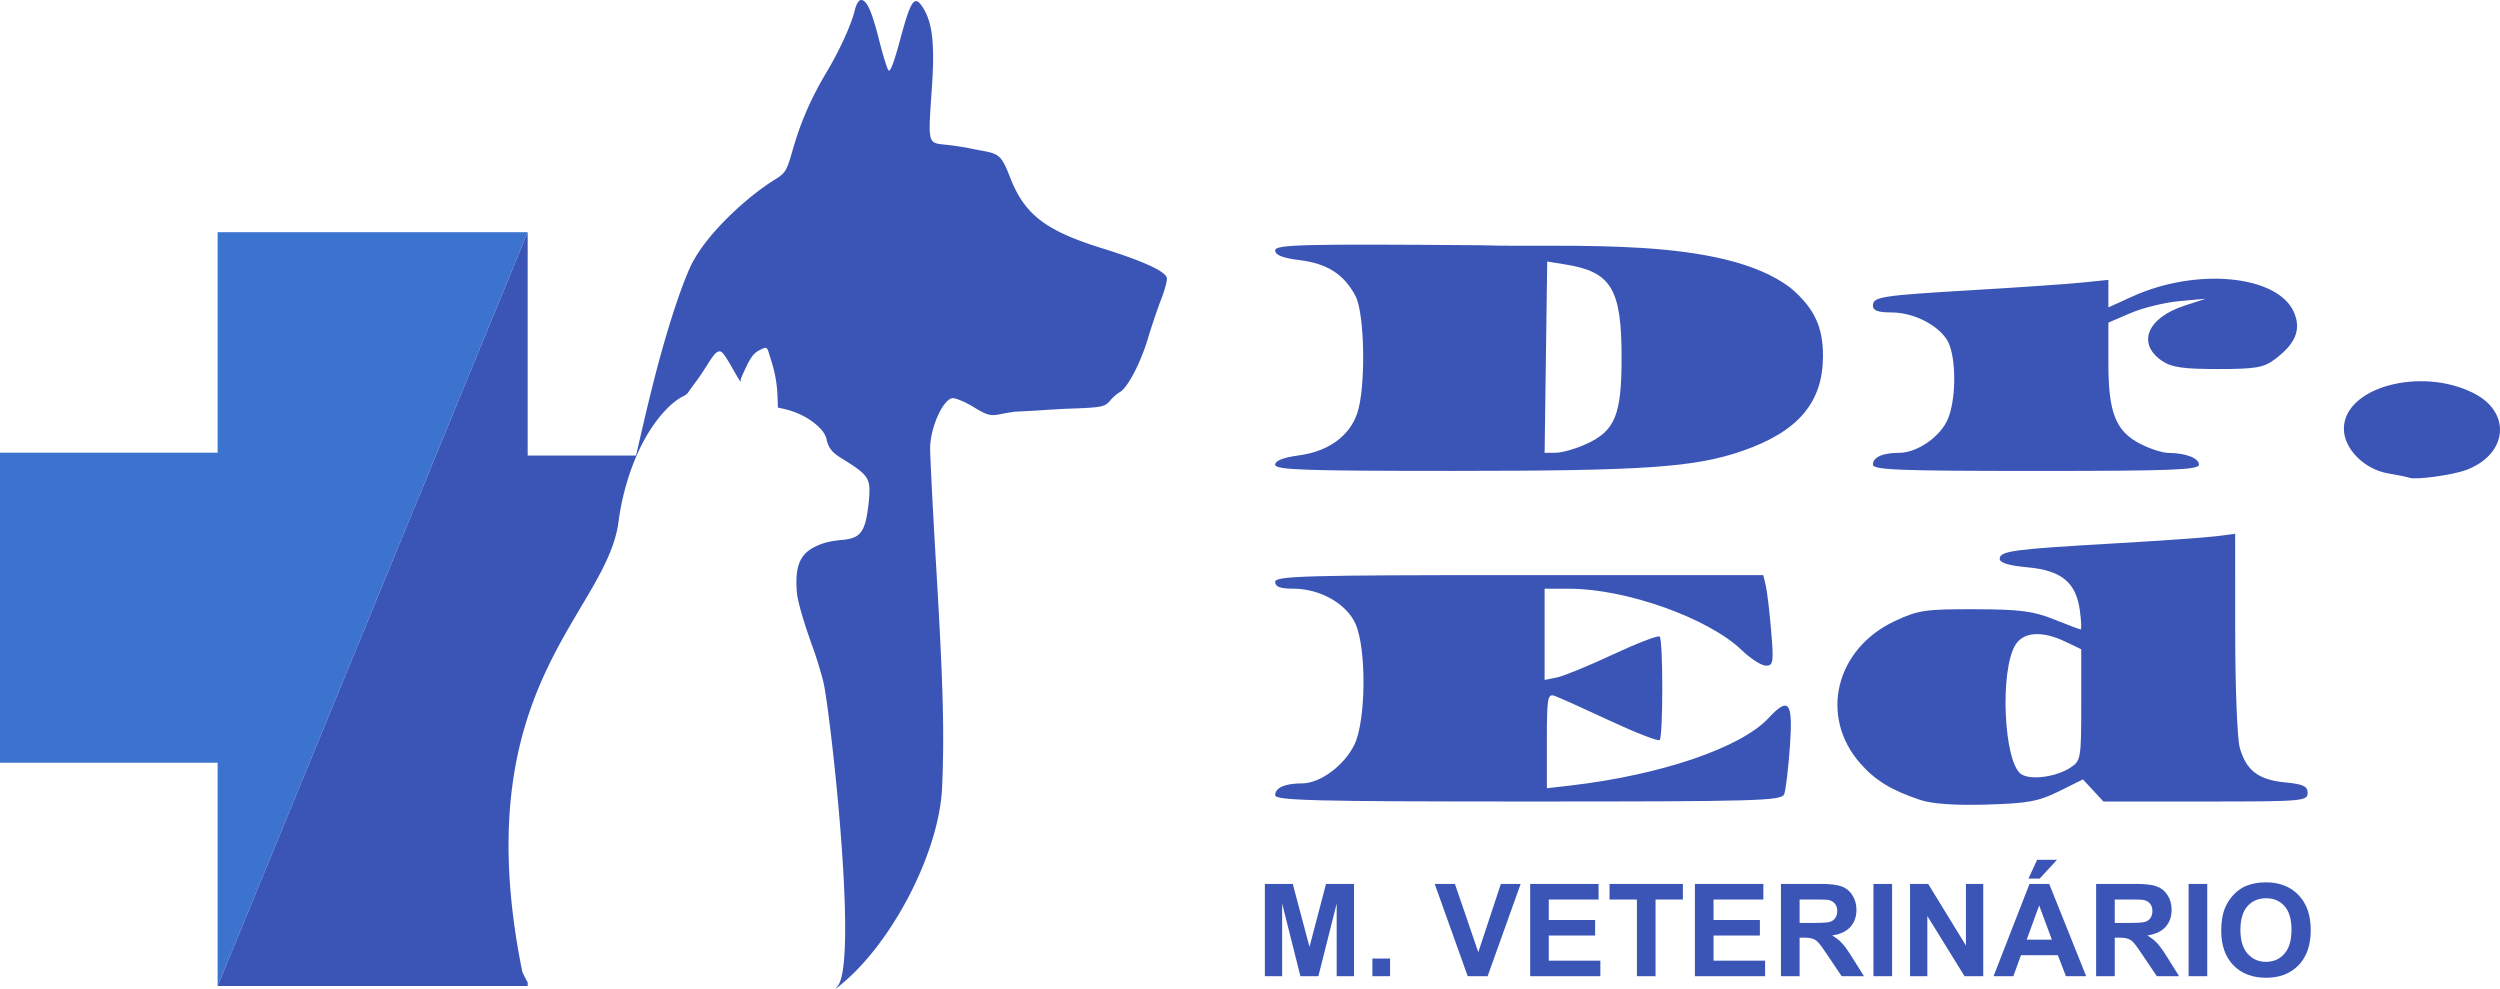 <svg xmlns="http://www.w3.org/2000/svg" viewBox="0 0 146.07 57.785"><path d="M143.628 166.349c-1.688-.56-2.64-1.14-3.52-2.142-2.406-2.74-1.448-6.685 2.017-8.31 1.371-.642 1.781-.703 4.678-.694 2.647.008 3.417.107 4.63.595.8.322 1.5.586 1.556.586.056 0 .035-.494-.046-1.099-.221-1.648-1.07-2.35-3.059-2.531-1.093-.1-1.626-.262-1.626-.496 0-.456.78-.562 6.615-.896 2.692-.154 5.4-.344 6.019-.423l1.124-.144.002 5.771c.001 3.174.12 6.2.266 6.724.37 1.328 1.088 1.88 2.64 2.03 1.074.103 1.326.221 1.326.623 0 .47-.311.495-5.966.495h-5.965l-.599-.646-.599-.646-1.4.694c-1.197.592-1.814.705-4.218.777-1.844.054-3.182-.038-3.875-.268zm8.76-1.89c.61-.4.633-.528.633-3.666v-3.253l-.935-.446c-1.333-.635-2.407-.576-2.889.159-.954 1.456-.71 6.958.336 7.6.566.347 2.033.145 2.854-.393zm-46.463 1.61c0-.44.568-.69 1.57-.69 1.053 0 2.447-1.028 3.053-2.252.68-1.374.725-5.568.075-7.058-.514-1.181-2.069-2.066-3.63-2.066-.773 0-1.068-.11-1.068-.397 0-.348 1.76-.397 14.258-.397h14.26l.143.595c.08.328.222 1.518.316 2.646.157 1.86.13 2.05-.302 2.05-.261 0-.897-.406-1.412-.903-1.938-1.87-6.755-3.588-10.065-3.592l-1.456-.002V159.334l.71-.142c.392-.078 1.87-.683 3.284-1.345 1.415-.661 2.644-1.132 2.73-1.046.203.204.203 5.841 0 6.045-.086.085-1.396-.422-2.91-1.129-1.516-.706-2.964-1.358-3.218-1.448-.422-.15-.463.082-.463 2.615v2.778l1.389-.16c5.262-.611 9.943-2.204 11.555-3.933 1.201-1.287 1.442-.969 1.256 1.658-.092 1.29-.241 2.54-.333 2.778-.15.394-1.51.433-14.954.433-12.464 0-14.788-.058-14.788-.369zm66.278-18.545c-.146-.05-.703-.166-1.238-.255-1.4-.233-2.599-1.438-2.599-2.61 0-2.424 4.503-3.65 7.602-2.07 2.215 1.13 1.965 3.575-.458 4.48-.782.292-2.93.588-3.307.455zm-66.278-.763c0-.238.478-.426 1.387-.547 1.713-.227 2.95-1.12 3.407-2.461.511-1.498.445-5.825-.105-6.859-.672-1.262-1.643-1.886-3.248-2.087-1.014-.126-1.441-.296-1.441-.571 0-.341 1.548-.38 12.025-.3 4.95.173 14.11-.588 18.112 2.511 1.366 1.17 1.88 2.264 1.871 3.987-.012 2.694-1.453 4.386-4.693 5.513-2.793.97-5.692 1.172-16.93 1.174-8.622.002-10.385-.059-10.385-.36zm18.172-1.21c1.688-.766 2.067-1.692 2.068-5.042 0-4.035-.597-5.021-3.305-5.454l-1.04-.167-.076 5.59-.077 5.588.662-.006c.364-.003 1.16-.232 1.768-.509zm16.753 1.204c0-.436.566-.69 1.543-.69 1.05-.003 2.407-.948 2.838-1.981.446-1.068.498-3.161.106-4.287-.356-1.021-1.96-1.934-3.399-1.934-.785 0-1.088-.11-1.088-.392 0-.527.434-.594 5.953-.92 2.62-.154 5.447-.35 6.284-.436l1.521-.156v1.61l1.39-.633c3.789-1.726 8.557-1.248 9.467.95.416 1.002.07 1.822-1.154 2.73-.638.473-1.122.554-3.307.554-2.027 0-2.705-.098-3.26-.475-1.486-1.01-.874-2.517 1.313-3.23l1.24-.404-1.553.142c-.853.079-2.133.393-2.844.699l-1.292.555v2.375c0 2.9.43 3.978 1.878 4.717.556.284 1.284.518 1.617.52 1.02.006 1.797.304 1.797.689 0 .304-1.592.366-9.525.366-7.965 0-9.525-.06-9.525-.369z" style="fill:#3b55b7;fill-opacity:1;stroke-width:.265" transform="translate(-31.419 -119.607)"/><g aria-label="M. VETERINÁRIO" style="font-weight:700;font-size:7.533px;line-height:1.25;font-family:Arial;-inkscape-font-specification:&quot;Arial, Bold&quot;;fill:#3b55b7;stroke-width:.188"><path d="M73.903 57.037v-5.392h1.63l.978 3.678.967-3.678h1.634v5.392H78.1v-4.245l-1.07 4.245H75.98l-1.067-4.245v4.245zM80.186 57.037v-1.033h1.033v1.033zM85.755 57.037l-1.928-5.392h1.181l1.365 3.99 1.32-3.99h1.155l-1.93 5.392zM89.404 57.037v-5.392h3.998v.912h-2.91v1.195H93.2v.909h-2.708v1.468h3.013v.908zM95.642 57.037v-4.48h-1.6v-.912h4.285v.912h-1.596v4.48zM99.03 57.037v-5.392h3.999v.912h-2.91v1.195h2.707v.909h-2.707v1.468h3.012v.908zM104.058 57.037v-5.392h2.292q.865 0 1.254.147.394.143.63.515.235.371.235.85 0 .607-.357 1.004-.357.393-1.067.496.353.206.582.453.231.246.621.875l.659 1.052h-1.303l-.787-1.173q-.42-.63-.574-.791-.154-.166-.327-.224-.173-.063-.548-.063h-.22v2.251zm1.09-3.112h.805q.783 0 .978-.066.195-.066.306-.228.11-.162.11-.405 0-.272-.147-.437-.144-.17-.408-.214-.133-.018-.795-.018h-.85zM109.462 57.037v-5.392h1.089v5.392zM111.6 57.037v-5.392h1.059l2.207 3.6v-3.6h1.011v5.392h-1.092l-2.174-3.516v3.516zM121.891 57.037h-1.184l-.47-1.225h-2.156l-.446 1.225h-1.155l2.1-5.392h1.152zm-2.004-2.133-.743-2.001-.729 2zm-1.369-3.568.508-1.1h1.159l-1.012 1.1zM122.473 57.037v-5.392h2.291q.865 0 1.255.147.393.143.629.515.235.371.235.85 0 .607-.357 1.004-.357.393-1.067.496.354.206.582.453.231.246.621.875l.659 1.052h-1.302l-.788-1.173q-.419-.63-.573-.791-.155-.166-.328-.224-.173-.063-.548-.063h-.22v2.251zm1.088-3.112h.806q.783 0 .978-.066.195-.066.306-.228.11-.162.11-.405 0-.272-.147-.437-.144-.17-.408-.214-.133-.018-.795-.018h-.85zM127.876 57.037v-5.392h1.089v5.392zM129.782 54.374q0-.824.246-1.383.184-.412.5-.74.32-.327.7-.485.503-.213 1.162-.213 1.191 0 1.905.74.717.739.717 2.055 0 1.306-.71 2.046-.71.735-1.898.735-1.203 0-1.913-.732-.71-.735-.71-2.023zm1.121-.037q0 .916.423 1.39.423.472 1.075.472.65 0 1.066-.468.42-.47.42-1.408 0-.927-.409-1.383-.404-.457-1.077-.457-.674 0-1.086.464-.412.46-.412 1.39z"/></g><path d="m62.25 133.174-18.117 44.044v-13.047H31.42v-18.116h12.714v-12.88z" style="fill:#3b73ce;fill-opacity:1;stroke:none;stroke-width:.265px;stroke-linecap:butt;stroke-linejoin:miter;stroke-opacity:1" transform="translate(-31.419 -119.607)"/><path d="M81.727 119.607c-.132.003-.282.248-.362.589-.193.822-.88 2.337-1.624 3.581-.913 1.525-1.523 2.913-1.984 4.514-.39 1.349-.43 1.417-1.125 1.848-1.522.944-4.053 3.2-4.913 5.134-.639 1.435-1.439 3.961-2.156 6.808-.359 1.426-.67 2.79-.98 4.14H62.25v-13.047l-18.117 44.044H62.25v-.216a5.815 5.815 0 0 1-.314-.616c-3.364-16.604 4.877-20.835 5.619-26.268.193-1.518.645-3.062 1.272-4.351.696-1.43 1.67-2.594 2.523-3.012.115-.056.236-.149.27-.207.034-.058.24-.343.456-.632.784-1.047 1.11-1.948 1.485-1.752.205.109.66 1 1.042 1.621l.08.131.025-.187c.465-1.06.655-1.44 1.066-1.65.526-.269.442-.23.702.583.179.56.343 1.263.371 2.085l.023.673.29.065c.825.183 1.518.53 2.06 1.032.28.26.441.51.497.775.1.473.327.76.854 1.082 1.357.83 1.605 1.094 1.646 1.753a6.46 6.46 0 0 1-.045.876c-.189 1.674-.453 2.047-1.518 2.147-.764.072-1.187.18-1.665.427-.724.372-1.029.957-1.037 1.993-.002.272.018.632.044.8.097.62.44 1.762.934 3.121.217.595.54 1.675.626 2.094.392 1.905 1.93 15.449.888 17.512-.065.1-.139.198-.219.296 3.135-2.332 6.067-7.86 6.24-11.779.139-3.156.06-6.057-.352-13-.206-3.466-.362-6.581-.347-6.923.053-1.19.74-2.701 1.28-2.816.167-.036.721.19 1.232.5.84.51.998.551 1.631.423.386-.078.806-.142.932-.144a55.98 55.98 0 0 0 1.444-.08 99.3 99.3 0 0 1 1.443-.085c2.069-.068 2.24-.1 2.557-.481.147-.177.403-.4.57-.494.458-.262 1.21-1.704 1.644-3.156.214-.715.56-1.742.771-2.28.21-.539.357-1.093.327-1.231-.086-.393-1.372-.982-3.78-1.732-3.312-1.031-4.537-1.973-5.377-4.136-.473-1.218-.627-1.375-1.51-1.54-.412-.077-.894-.171-1.072-.21a17.988 17.988 0 0 0-1.19-.166c-1.056-.12-1.029-.003-.799-3.35.173-2.518.033-3.776-.517-4.65-.49-.778-.706-.488-1.31 1.757-.396 1.474-.612 2.04-.718 1.887-.083-.12-.325-.907-.538-1.749-.43-1.709-.724-2.359-1.059-2.35z" style="fill:#3b55b7;fill-opacity:1;stroke:none;stroke-width:.265px;stroke-linecap:butt;stroke-linejoin:miter;stroke-opacity:1" transform="translate(-31.419 -119.607)"/></svg>
